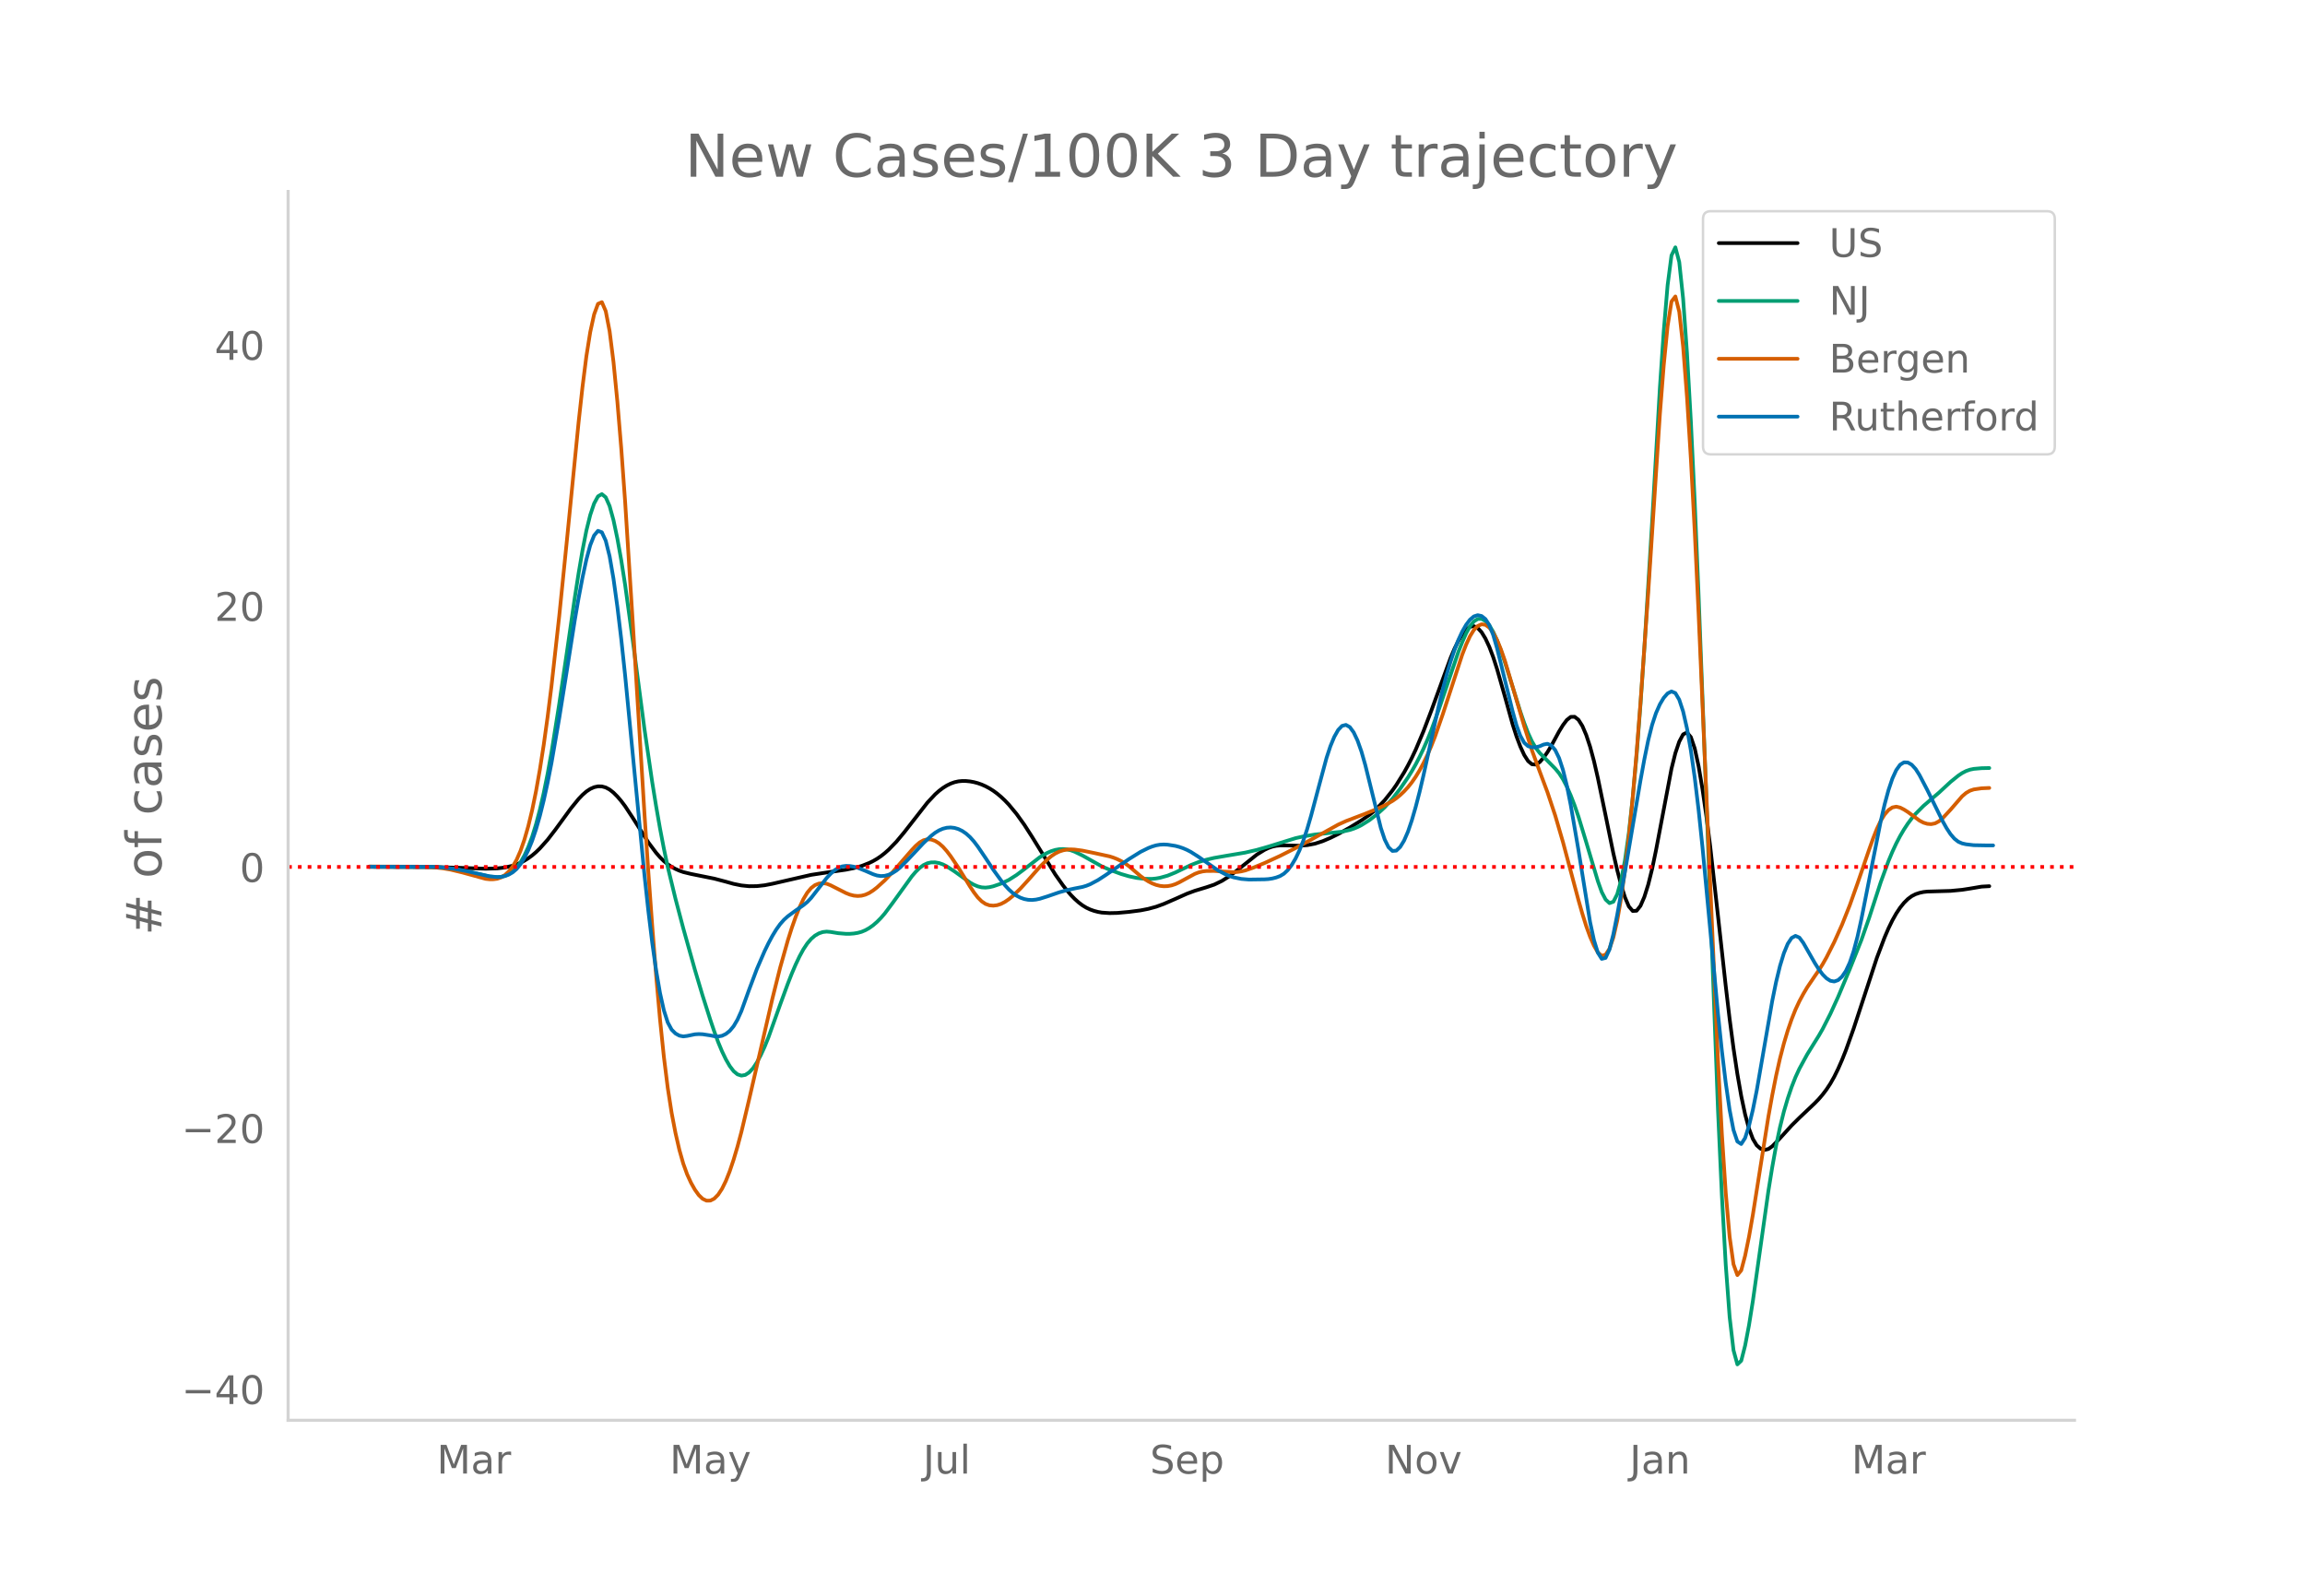 <svg height="864" viewBox="0 0 936 648" width="1248" xmlns="http://www.w3.org/2000/svg" xmlns:xlink="http://www.w3.org/1999/xlink"><defs><style>*{stroke-linecap:butt;stroke-linejoin:round}</style></defs><g id="figure_1"><path d="M0 648h936V0H0z" style="fill:#fff" id="patch_1"/><g id="axes_1"><path d="M117 576.72h725.4V77.76H117z" style="fill:none" id="patch_2"/><path clip-path="url(#pa9f55e42a8)" d="m149.973 352.016 26.756.083 9.443.273 11.017.391 4.722-.133 3.147-.37 3.148-.722 1.574-.528 1.574-.674 1.574-.826 1.574-.982 1.574-1.152 1.573-1.337 1.574-1.523 3.148-3.524 3.148-4.087 6.295-8.618 3.148-3.866 1.574-1.642 1.574-1.376 1.574-1.044 1.574-.7 1.573-.349 1.574.03 1.574.434 1.574.846 1.574 1.245 1.574 1.576 1.574 1.839 1.574 2.09 3.147 4.791 6.296 9.927 3.148 4.207 1.574 1.81 1.573 1.557 1.574 1.299 1.574 1.05 1.574.849 1.574.698 1.574.557 3.148.767 9.443 1.902 4.721 1.246 3.148.884 3.148.636 3.148.314 3.147-.039 3.148-.35 3.148-.607 15.739-3.62 6.295-.957 7.87-1.14 3.147-.632 3.148-.873 3.148-1.24 1.574-.773 1.574-.907 1.574-1.068 1.573-1.234 1.574-1.399 3.148-3.238 3.148-3.776 9.443-12.101 3.148-3.357 1.574-1.402 1.574-1.194 1.573-.985 1.574-.776 1.574-.564 1.574-.352 1.574-.148 1.574.023 1.574.156 1.574.286 1.573.418 1.574.557 1.574.697 1.574.839 1.574.99 1.574 1.155 1.574 1.319 1.574 1.484 1.573 1.65 3.148 3.795 3.148 4.389 3.148 4.902 9.443 15.311 3.148 4.456 1.574 2.005 1.573 1.82 1.574 1.624 1.574 1.416 1.574 1.19 1.574.962 1.574.742 1.574.56 1.574.416 1.574.28 3.147.206 3.148-.07 4.722-.42 4.721-.61 3.148-.621 3.148-.859 3.148-1.147 4.721-2.058 4.722-2.113 3.148-1.166 4.721-1.431 3.148-1.065 3.148-1.516 3.147-1.985 3.148-2.395 7.87-6.295 3.147-1.943 1.574-.745 1.574-.547 1.574-.342 1.574-.15 3.148.008 4.721.118 3.148-.238 3.148-.6 3.148-1.019 3.147-1.341 3.148-1.559 4.722-2.637 4.721-2.908 3.148-2.168 1.574-1.274 1.574-1.43 3.148-3.327 3.147-3.956 1.574-2.237 3.148-5.068 1.574-2.84 1.574-3.075 1.574-3.336 3.147-7.462 3.148-8.254 7.87-21.545 1.573-3.719 1.574-3.173 1.574-2.592 1.574-1.977 1.574-1.194 1.574-.24 1.574.746 1.573 1.716 1.574 2.595 1.574 3.385 1.574 4.157 1.574 4.884 3.148 11.03 3.147 11.331 1.574 4.899 1.574 4.176 1.574 3.416 1.574 2.459 1.574 1.304 1.574.11 1.574-1.014 1.574-1.797 1.573-2.236 1.574-2.607 3.148-5.812 1.574-2.561 1.574-2.087 1.574-1.247 1.574-.044 1.573 1.234 1.574 2.494 1.574 3.671 1.574 4.766 1.574 5.844 1.574 6.847 3.148 15.228 3.147 15.393 1.574 6.803 1.574 5.984 1.574 5.07 1.574 3.69 1.574 1.84 1.574-.102 1.573-1.993 1.574-3.628 1.574-5.005 1.574-6.332 1.574-7.56 6.295-33.163 1.574-6.308 1.574-4.676 1.574-2.953 1.574-.769 1.574 1.873 1.574 4.607 1.574 7.236 1.573 9.338 1.574 10.916 1.574 12.386 3.148 28.108 3.148 28.489 1.574 13.305 1.574 11.942 1.573 10.468 1.574 8.98 1.574 7.428 1.574 5.805 1.574 4.17 1.574 2.605 1.574 1.372 1.574.477 1.573-.35 1.574-1.116 3.148-3.265 4.722-5.19 3.147-3.113 6.296-5.964 1.574-1.63 1.574-1.837 1.574-2.074 1.573-2.391 1.574-2.785 1.574-3.195 1.574-3.595 1.574-3.947 3.148-8.802 9.443-28.761 3.148-8.314 1.574-3.653 1.573-3.231 1.574-2.796 1.574-2.365 1.574-1.952 1.574-1.559 1.574-1.17 1.574-.799 1.574-.523 1.573-.342 1.574-.18 9.444-.274 4.721-.447 3.148-.488 4.722-.8 3.147-.177h0" style="fill:none;stroke:#000;stroke-linecap:round;stroke-width:1.5" id="line2d_1"/><path clip-path="url(#pa9f55e42a8)" d="m149.973 351.921 25.182.08 4.721.307 4.722.592 4.722.9 9.443 2.134 3.148.24 1.574-.133 1.573-.42 1.574-.723 1.574-1.057 1.574-1.526 1.574-2.131 1.574-2.766 1.574-3.42 1.574-4.182 1.573-5.052 1.574-5.945 1.574-6.85 1.574-7.763 1.574-8.682 3.148-19.695 3.147-21.27 3.148-21.732 1.574-10.08 1.574-9.246 1.574-8.01 1.574-6.376 1.574-4.661 1.573-2.901 1.574-.915 1.574 1.299 1.574 3.557 1.574 5.729 1.574 7.468 1.574 8.775 1.574 9.995 3.147 22.91 4.722 35.756 3.148 21.535 1.574 9.722 1.574 8.986 1.573 8.215 1.574 7.437 3.148 12.957 3.148 11.94 4.721 16.847 3.148 10.56 3.148 9.869 1.574 4.633 1.574 4.283 1.574 3.79 1.573 3.268 1.574 2.726 1.574 2.07 1.574 1.3 1.574.508 1.574-.275 1.574-1.011 1.574-1.7 1.573-2.363 1.574-2.934 1.574-3.419 1.574-3.883 4.722-13.23 3.147-8.573 1.574-4.007 1.574-3.68 1.574-3.318 1.574-2.884 1.574-2.376 1.574-1.854 1.574-1.346 1.573-.908 1.574-.54 1.574-.184 1.574.136 3.148.515 3.148.256 1.574-.007 1.573-.121 1.574-.251 1.574-.429 1.574-.655 1.574-.89 1.574-1.128 1.574-1.36 1.574-1.59 1.573-1.822 3.148-4.2 7.87-10.916 1.573-1.836 1.574-1.547 1.574-1.158 1.574-.749 1.574-.351 1.574-.01 1.574.276 1.574.55 1.573.808 3.148 2.048 6.296 4.526 1.574.883 1.573.67 1.574.392 1.574.103 1.574-.171 1.574-.367 3.148-1.073 3.147-1.5 3.148-2.002 3.148-2.353 6.295-4.863 1.574-.982 1.574-.844 1.574-.676 1.574-.48 1.574-.279 1.574-.074 1.574.14 1.573.365 1.574.578 3.148 1.537 7.87 4.417 3.147 1.367 4.722 1.74 3.148.929 3.147.664 3.148.358 3.148.016 1.574-.156 1.574-.273 3.147-.884 3.148-1.283 6.296-3.027 3.147-1.217 3.148-.943 3.148-.73 4.722-.827 7.869-1.32 4.722-1.094 4.721-1.357 11.017-3.414 3.148-.703 4.722-.774 4.721-.5 6.296-.65 3.148-.705 1.574-.522 1.573-.653 1.574-.787 3.148-1.957 3.148-2.414 3.148-2.886 3.147-3.49 3.148-4.055 3.148-4.565 1.574-2.537 1.574-2.78 1.573-3.032 1.574-3.29 1.574-3.572 1.574-3.876 3.148-8.663 7.87-23.205 1.573-3.97 1.574-3.561 1.574-2.895 1.574-1.972 1.574-1 1.573-.033 1.574.887 1.574 1.766 1.574 2.635 1.574 3.471 1.574 4.145 1.574 4.655 6.295 20.152 1.574 4.567 1.574 4.094 1.574 3.405 1.574 2.674 1.574 2.002 4.721 4.759 1.574 1.6 1.574 1.89 1.574 2.425 1.574 3.004 1.574 3.553 1.574 4.072 1.573 4.585 3.148 10.356 4.722 15.813 1.574 4.416 1.574 3.045 1.573 1.462 1.574-.571 1.574-3.052 1.574-5.623 1.574-8.244 1.574-11.114 1.574-14.234 1.574-17.403 1.573-20.453 1.574-22.9 3.148-51.226 3.148-54.333 1.574-23.103 1.574-18.688 1.573-12.078 1.574-3.277 1.574 5.964 1.574 14.872 1.574 22.117 1.574 27.699 1.574 32.947 1.574 37.826 3.147 82.872 4.722 126.136 1.574 34.584 1.574 28.17 1.574 21.147 1.574 13.512 1.573 5.754 1.574-1.489 1.574-6.161 1.574-8.265 1.574-9.853 6.295-44.602 1.574-9.726 1.574-8.738 1.574-7.516 1.574-6.298 1.574-5.342 1.574-4.648 1.574-4.008 1.573-3.405 3.148-5.783 3.148-5.085 1.574-2.516 1.574-2.74 3.147-6.186 3.148-6.882 4.722-11.242 4.721-11.831 3.148-8.994 4.722-14.526 3.148-8.585 1.573-3.761 1.574-3.379 1.574-3.004 1.574-2.674 1.574-2.389 1.574-2.11 1.574-1.848 3.147-3.169 3.148-2.705 3.148-2.683 4.722-4.374 3.147-2.548 1.574-1.053 1.574-.813 1.574-.56 1.574-.325 3.148-.278 3.147-.07h0" style="fill:none;stroke:#009e73;stroke-linecap:round;stroke-width:1.5" id="line2d_2"/><path clip-path="url(#pa9f55e42a8)" d="m149.973 351.862 22.034.07 4.722.308 3.147.366 3.148.541 4.722 1.128 9.443 2.599 1.574.168 1.574-.003 1.574-.202 1.574-.531 1.573-.992 1.574-1.479 1.574-2.002 1.574-2.707 1.574-3.593 1.574-4.515 1.574-5.46 1.574-6.511 1.573-7.672 1.574-8.859 1.574-10.072 1.574-11.314 1.574-12.56 3.148-28.4 3.147-31.106 4.722-47.679 1.574-14.246 1.574-12.433 1.574-9.87 1.574-7.156 1.573-4.294 1.574-.69 1.574 3.654 1.574 8.147 1.574 12.49 1.574 16.088 1.574 18.937 1.574 21.637 3.147 49.71 4.722 77.26 1.574 23.624 1.574 21.841 1.574 19.991 1.574 17.794 1.573 15.252 1.574 12.64 1.574 10.14 1.574 8.203 1.574 6.827 1.574 5.564 1.574 4.358 1.574 3.434 1.573 2.795 1.574 2.195 1.574 1.515 1.574.755 1.574-.022 1.574-.801 1.574-1.59 1.574-2.392 1.573-3.194 1.574-3.98 1.574-4.681 1.574-5.3 1.574-5.9 3.148-13.235 9.443-40.928 3.148-12.571 3.147-11.154 1.574-4.96 1.574-4.464 1.574-3.94 1.574-3.322 1.574-2.616 1.574-1.892 1.574-1.193 1.573-.623 1.574-.18 1.574.238 1.574.618 6.296 3.192 1.574.622 1.573.4 1.574.156 1.574-.117 1.574-.414 1.574-.718 1.574-1.008 1.574-1.223 3.147-2.863 3.148-3.327 4.722-5.435 3.148-3.613 1.573-1.658 1.574-1.366 1.574-.897 1.574-.391 1.574.106 1.574.562 1.574.977 1.574 1.385 1.573 1.772 1.574 2.06 3.148 4.664 4.722 7.666 1.574 2.37 1.573 2.057 1.574 1.576 1.574 1.058 1.574.558 1.574.14 1.574-.195 1.574-.514 1.574-.822 1.573-1.076 1.574-1.275 3.148-3.045 3.148-3.442 4.721-5.359 3.148-3.099 1.574-1.3 1.574-1.044 1.574-.777 1.574-.516 1.574-.29 1.573-.1 1.574.071 3.148.429 4.722.966 6.295 1.376 1.574.5 1.574.628 1.574.764 1.574.939 1.574 1.153 4.721 4.017 1.574 1.146 1.574 1.003 1.574.824 1.574.609 1.574.387 1.574.165 1.573-.06 1.574-.291 1.574-.521 1.574-.734 6.296-3.424 1.573-.598 1.574-.387 1.574-.188 3.148-.016 7.87.511 1.573-.1 1.574-.233 1.574-.37 3.148-1.08 4.721-1.945 6.296-2.895 6.295-3.18 6.296-3.417 11.017-6.11 3.148-1.428 7.87-3.005 4.72-1.92 3.149-1.458 3.147-1.794 1.574-1.097 1.574-1.29 1.574-1.495 1.574-1.707 1.574-1.968 1.574-2.275 1.573-2.593 1.574-2.915 1.574-3.261 1.574-3.632 1.574-4.007 3.148-9.036 7.87-24.135 1.573-4.041 1.574-3.418 1.574-2.547 1.574-1.625 1.573-.703 1.574.223 1.574 1.153 1.574 2.085 1.574 2.994 1.574 3.802 1.574 4.505 3.147 10.56 4.722 16.08 3.148 9.841 3.148 8.563 3.147 8.425 3.148 9.462 3.148 10.785 6.295 23.58 1.574 5.494 1.574 5.032 1.574 4.334 1.574 3.59 1.574 2.743 1.574 1.394 1.574-.46 1.573-2.444 1.574-4.568 1.574-6.834 1.574-9.128 1.574-11.416 1.574-13.67 1.574-15.892 1.574-18.107 1.573-20.225 3.148-44.873 4.722-72.175 1.574-20.047 1.574-15.933 1.573-9.936 1.574-2.054 1.574 6.205 1.574 14.14 1.574 20.46 1.574 25.16 1.574 29.537 1.574 33.584 4.721 109.828 3.148 71.574 1.574 29.544 1.574 23.966 1.574 17.841 1.574 11.17 1.573 4.39 1.574-1.932 1.574-5.956 1.574-7.686 1.574-8.955 6.295-39.802 1.574-8.735 1.574-7.945 1.574-6.998 1.574-6.048 1.574-5.245 1.574-4.587 1.574-3.959 1.573-3.364 1.574-2.932 1.574-2.664 3.148-4.663 1.574-2.26 1.574-2.502 1.574-2.78 3.147-6.238 3.148-7.025 3.148-7.907 3.148-8.863 4.721-13.76 1.574-4.41 1.574-3.998 1.574-3.3 1.574-2.543 1.574-1.797 1.573-1.056 1.574-.318 1.574.371 1.574.808 1.574.996 4.722 3.486 1.573.826 1.574.484 1.574.128 1.574-.31 1.574-.828 1.574-1.325 3.148-3.395 4.721-5.453 1.574-1.34 1.574-.92 1.574-.527 3.148-.459 3.147-.141h0" style="fill:none;stroke:#d55e00;stroke-linecap:round;stroke-width:1.5" id="line2d_3"/><path clip-path="url(#pa9f55e42a8)" d="m149.973 351.927 25.182.059 4.721.284 4.722.559 4.722.864 9.443 2.142 3.148.313 1.574-.07 1.573-.333 1.574-.613 1.574-.919 1.574-1.356 1.574-1.924 1.574-2.518 1.574-3.132 1.574-3.841 1.573-4.649 1.574-5.476 1.574-6.315 1.574-7.161 1.574-8.011 3.148-18.187 3.147-19.67 3.148-20.02 1.574-9.11 1.574-8.26 1.574-7.31 1.574-5.879 1.574-3.96 1.573-1.87 1.574.587 1.574 3.416 1.574 6.318 1.574 9.113 1.574 11.376 1.574 13.109 1.574 14.734 7.869 81.266 1.574 14.525 1.574 12.892 1.574 11.116 1.574 9.175 1.573 7.068 1.574 4.927 1.574 2.918 1.574 1.567 1.574.873 1.574.31 1.574-.19 3.147-.656 1.574-.099 1.574.067 3.148.478 1.574.319 1.574.127 1.574-.29 1.573-.754 1.574-1.247 1.574-1.887 1.574-2.673 1.574-3.49 3.148-8.709 3.147-8.361 3.148-7.283 1.574-3.224 1.574-2.932 1.574-2.589 1.574-2.193 1.574-1.787 1.573-1.411 3.148-2.316 3.148-2.18 1.574-1.281 1.574-1.659 6.295-8.087 1.574-1.691 1.574-1.405 1.574-1.017 1.574-.608 1.574-.22 1.574.07 1.573.26 1.574.432 3.148 1.264 3.148 1.372 1.574.517 1.574.223 1.573-.1 1.574-.417 1.574-.716 1.574-.998 1.574-1.275 3.148-3.197 6.295-6.707 3.148-2.955 1.574-1.224 1.574-.958 1.574-.677 1.573-.396 1.574-.11 1.574.18 1.574.47 1.574.763 1.574 1.08 1.574 1.414 1.574 1.754 1.573 2.071 3.148 4.637 3.148 4.783 3.148 4.34 1.574 1.938 1.573 1.714 1.574 1.424 1.574 1.122 1.574.824 1.574.554 1.574.309 1.574.07 1.574-.157 1.573-.33 3.148-.989 4.722-1.63 3.148-.886 3.147-.685 3.148-.611 1.574-.47 1.574-.626 3.148-1.672 3.147-2.048 9.444-6.494 4.721-2.937 3.148-1.56 1.574-.62 1.574-.466 1.574-.274 1.574-.08 1.573.077 3.148.497 1.574.417 1.574.541 1.574.68 1.574.822 3.147 2.009 7.87 5.48 3.148 1.665 1.573.645 1.574.51 3.148.642 3.148.254 6.295-.092 1.574-.1 1.574-.242 1.574-.398 1.574-.589 1.574-.95 1.574-1.48 1.574-2.049 1.573-2.628 1.574-3.274 1.574-3.986 1.574-4.712 1.574-5.388 3.148-11.835 3.147-11.704 1.574-4.76 1.574-3.785 1.574-2.782 1.574-1.653 1.574-.397 1.574.885 1.574 2.15 1.573 3.336 1.574 4.438 1.574 5.526 6.296 25.478 1.574 4.728 1.573 3.157 1.574 1.488 1.574-.13 1.574-1.483 1.574-2.575 1.574-3.614 1.574-4.616 1.574-5.439 1.573-6.081 1.574-6.687 6.296-28.664 1.574-6.443 1.574-5.875 1.573-5.281 1.574-4.683 1.574-4.059 1.574-3.412 1.574-2.759 1.574-2.09 1.574-1.34 1.574-.51 1.573.34 1.574 1.248 1.574 2.46 1.574 3.976 1.574 5.424 4.722 19.137 1.573 6.401 1.574 5.68 1.574 4.31 1.574 2.814 1.574 1.407 1.574.462 1.574-.024 1.574-.418 1.574-.684 1.573-.315 1.574.693 1.574 1.865 1.574 3.23 1.574 4.786 1.574 6.382 1.574 7.882 3.147 18.337 4.722 29.234 1.574 7.315 1.574 5.095 1.574 2.522 1.574-.4 1.573-3.394 1.574-6.175 1.574-7.89 3.148-17.517 6.295-37.024 1.574-8.613 1.574-7.71 1.574-6.269 1.574-4.779 1.574-3.573 1.574-2.65 1.574-1.787 1.573-.818 1.574.667 1.574 2.666 1.574 4.77 1.574 6.872 1.574 8.966 1.574 11.05 1.574 13.132 1.573 15.088 3.148 33.475 3.148 34.132 1.574 14.995 1.574 13.065 1.574 10.99 1.574 8.198 1.573 4.686 1.574 1.031 1.574-2.432 1.574-4.94 1.574-6.49 1.574-7.849 6.295-36.359 1.574-7.733 1.574-6.484 1.574-5.164 1.574-3.826 1.574-2.39 1.574-.858 1.573.694 1.574 2.105 4.722 8.261 1.574 2.473 1.574 2.117 1.574 1.589 1.573 1 1.574.29 1.574-.548 1.574-1.408 1.574-2.305 1.574-3.377 1.574-4.625 1.574-5.91 1.573-7.098 4.722-23.949 3.148-15.883 1.574-6.818 1.574-5.8 1.573-4.673 1.574-3.44 1.574-2.186 1.574-.969 1.574.064 1.574.91 1.574 1.718 1.574 2.47 3.147 6.026 6.296 12.774 1.574 2.795 1.574 2.392 1.574 1.833 1.573 1.242 1.574.693 1.574.355 3.148.37 4.722.087 3.147.007h0" style="fill:none;stroke:#0072b2;stroke-linecap:round;stroke-width:1.5" id="line2d_4"/><path clip-path="url(#pa9f55e42a8)" d="M117 352.046h725.4" style="fill:none;stroke:red;stroke-dasharray:1.5,2.475;stroke-dashoffset:0;stroke-width:1.5" id="line2d_5"/><path d="M117 576.72V77.76" style="fill:none;stroke:#d3d3d3;stroke-linecap:square;stroke-linejoin:miter;stroke-width:1.25" id="patch_3"/><path d="M117 576.72h725.4" style="fill:none;stroke:#d3d3d3;stroke-linecap:square;stroke-linejoin:miter;stroke-width:1.25" id="patch_4"/><g id="matplotlib.axis_1"><g id="xtick_1"><g style="fill:#696969" transform="matrix(.16 0 0 -.16 177.374 598.378)" id="text_1"><defs><path d="M9.813 72.906h14.703l18.593-49.61 18.703 49.61h14.704V0H66.89v64.016l-18.797-50h-9.907l-18.796 50V0H9.813z" id="DejaVuSans-77"/><path d="M34.281 27.484q-10.89 0-15.093-2.484-4.204-2.484-4.204-8.5 0-4.781 3.157-7.594 3.156-2.797 8.562-2.797 7.485 0 12 5.297 4.516 5.297 4.516 14.078v2zm17.922 3.72V0H43.22v8.297Q40.14 3.328 35.547.953q-4.594-2.375-11.234-2.375-8.391 0-13.36 4.719Q6 8.016 6 15.922q0 9.219 6.172 13.906 6.187 4.688 18.437 4.688h12.61v.89q0 6.203-4.078 9.594-4.078 3.39-11.453 3.39-4.688 0-9.141-1.124-4.438-1.125-8.531-3.375v8.312q4.921 1.906 9.562 2.844 4.64.953 9.031.953 11.875 0 17.735-6.156 5.86-6.14 5.86-18.64z" id="DejaVuSans-97"/><path d="M41.11 46.297q-1.516.875-3.297 1.281Q36.03 48 33.89 48q-7.625 0-11.703-4.953-4.079-4.953-4.079-14.234V0H9.08v54.688h9.03v-8.5q2.844 4.984 7.375 7.39Q30.031 56 36.531 56q.922 0 2.047-.125 1.125-.11 2.484-.36z" id="DejaVuSans-114"/></defs><use xlink:href="#DejaVuSans-77"/><use x="86.279" xlink:href="#DejaVuSans-97"/><use x="147.559" xlink:href="#DejaVuSans-114"/></g></g><g id="xtick_2"><g style="fill:#696969" transform="matrix(.16 0 0 -.16 271.934 598.378)" id="text_2"><defs><path d="M32.172-5.078q-3.797-9.766-7.422-12.735-3.61-2.984-9.656-2.984H7.906v7.516h5.282q3.703 0 5.75 1.765Q21-9.766 23.483-3.219l1.61 4.094-22.11 53.813H12.5l17.094-42.766 17.093 42.766h9.516z" id="DejaVuSans-121"/></defs><use xlink:href="#DejaVuSans-77"/><use x="86.279" xlink:href="#DejaVuSans-97"/><use x="147.559" xlink:href="#DejaVuSans-121"/></g></g><g id="xtick_3"><g style="fill:#696969" transform="matrix(.16 0 0 -.16 374.828 598.378)" id="text_3"><defs><path d="M9.813 72.906h9.859V5.078q0-13.187-5-19.14-5-5.954-16.094-5.954h-3.75v8.297h3.078q6.531 0 9.219 3.672Q9.813-4.39 9.813 5.078z" id="DejaVuSans-74"/><path d="M8.5 21.578v33.11h8.984V21.922q0-7.766 3.016-11.656 3.031-3.875 9.094-3.875 7.265 0 11.484 4.64 4.234 4.64 4.234 12.656v31h8.985V0h-8.984v8.406Q42.047 3.422 37.718 1q-4.313-2.422-10.032-2.422-9.421 0-14.312 5.86Q8.5 10.296 8.5 21.578zM31.11 56z" id="DejaVuSans-117"/><path d="M9.422 75.984h8.984V0H9.422z" id="DejaVuSans-108"/></defs><use xlink:href="#DejaVuSans-74"/><use x="29.492" xlink:href="#DejaVuSans-117"/><use x="92.871" xlink:href="#DejaVuSans-108"/></g></g><g id="xtick_4"><g style="fill:#696969" transform="matrix(.16 0 0 -.16 466.98 598.378)" id="text_4"><defs><path d="M53.516 70.516V60.89q-5.61 2.687-10.594 4-4.984 1.328-9.625 1.328-8.047 0-12.422-3.125t-4.375-8.89q0-4.845 2.906-7.313 2.907-2.453 11.016-3.97l5.953-1.218q11.031-2.11 16.281-7.406 5.25-5.297 5.25-14.172 0-10.61-7.11-16.078-7.093-5.469-20.812-5.469-5.172 0-11.015 1.172Q13.14.922 6.89 3.219v10.156q6-3.36 11.765-5.078 5.766-1.703 11.328-1.703 8.438 0 13.032 3.312 4.593 3.328 4.593 9.485 0 5.359-3.297 8.39-3.296 3.032-10.812 4.547L27.484 33.5q-11.03 2.188-15.968 6.875-4.922 4.688-4.922 13.047 0 9.672 6.812 15.234 6.813 5.563 18.766 5.563 5.14 0 10.453-.938 5.328-.922 10.89-2.765z" id="DejaVuSans-83"/><path d="M56.203 29.594v-4.39H14.891q.593-9.282 5.593-14.142 5-4.859 13.938-4.859 5.172 0 10.031 1.266 4.86 1.265 9.656 3.812v-8.5Q49.266.734 44.187-.344 39.11-1.422 33.892-1.422q-13.094 0-20.735 7.61-7.64 7.625-7.64 20.625 0 13.421 7.25 21.296Q20.016 56 32.328 56q11.031 0 17.453-7.11 6.422-7.093 6.422-19.296zm-8.984 2.64q-.094 7.36-4.125 11.75-4.032 4.407-10.672 4.407-7.516 0-12.031-4.25-4.516-4.25-5.203-11.97z" id="DejaVuSans-101"/><path d="M18.11 8.203v-29H9.077v75.484h9.031v-8.296q2.844 4.875 7.157 7.234Q29.594 56 35.594 56q9.968 0 16.187-7.906 6.235-7.907 6.235-20.797T51.78 6.484q-6.218-7.906-16.187-7.906-6 0-10.328 2.375-4.313 2.375-7.157 7.25zm30.578 19.094q0 9.906-4.079 15.547-4.078 5.64-11.203 5.64-7.14 0-11.218-5.64-4.079-5.64-4.079-15.547 0-9.906 4.078-15.547 4.079-5.64 11.22-5.64 7.124 0 11.202 5.64t4.078 15.547z" id="DejaVuSans-112"/></defs><use xlink:href="#DejaVuSans-83"/><use x="63.477" xlink:href="#DejaVuSans-101"/><use x="125" xlink:href="#DejaVuSans-112"/></g></g><g id="xtick_5"><g style="fill:#696969" transform="matrix(.16 0 0 -.16 562.452 598.378)" id="text_5"><defs><path d="M9.813 72.906h13.28l32.329-60.984v60.984h9.562V0h-13.28L19.39 60.984V0H9.813z" id="DejaVuSans-78"/><path d="M30.61 48.39q-7.22 0-11.422-5.64-4.204-5.64-4.204-15.453 0-9.813 4.172-15.453 4.188-5.64 11.453-5.64 7.188 0 11.375 5.655 4.203 5.672 4.203 15.438 0 9.719-4.203 15.406-4.187 5.688-11.375 5.688zm0 7.61q11.718 0 18.406-7.625 6.703-7.61 6.703-21.078 0-13.422-6.703-21.078-6.688-7.64-18.407-7.64-11.765 0-18.437 7.64-6.656 7.656-6.656 21.078 0 13.469 6.656 21.078Q18.844 56 30.609 56z" id="DejaVuSans-111"/><path d="M2.984 54.688H12.5L29.594 8.797l17.093 45.89h9.516L35.687 0H23.485z" id="DejaVuSans-118"/></defs><use xlink:href="#DejaVuSans-78"/><use x="74.805" xlink:href="#DejaVuSans-111"/><use x="135.986" xlink:href="#DejaVuSans-118"/></g></g><g id="xtick_6"><g style="fill:#696969" transform="matrix(.16 0 0 -.16 661.741 598.378)" id="text_6"><defs><path d="M54.89 33.016V0h-8.984v32.719q0 7.765-3.031 11.61-3.031 3.858-9.078 3.858-7.281 0-11.484-4.64-4.204-4.625-4.204-12.64V0H9.08v54.688h9.03v-8.5q3.235 4.937 7.594 7.374Q30.078 56 35.797 56q9.422 0 14.25-5.828 4.844-5.828 4.844-17.156z" id="DejaVuSans-110"/></defs><use xlink:href="#DejaVuSans-74"/><use x="29.492" xlink:href="#DejaVuSans-97"/><use x="90.771" xlink:href="#DejaVuSans-110"/></g></g><g id="xtick_7"><g style="fill:#696969" transform="matrix(.16 0 0 -.16 751.839 598.378)" id="text_7"><use xlink:href="#DejaVuSans-77"/><use x="86.279" xlink:href="#DejaVuSans-97"/><use x="147.559" xlink:href="#DejaVuSans-114"/></g></g></g><g id="matplotlib.axis_2"><g id="ytick_1"><g style="fill:#696969" transform="matrix(.16 0 0 -.16 73.733 570.137)" id="text_8"><defs><path d="M10.594 35.5h62.593v-8.297H10.594z" id="DejaVuSans-8722"/><path d="M37.797 64.313 12.89 25.39h24.906zm-2.594 8.593H47.61V25.391h10.407v-8.203H47.609V0h-9.812v17.188H4.89v9.515z" id="DejaVuSans-52"/><path d="M31.781 66.406q-7.61 0-11.453-7.5Q16.5 51.422 16.5 36.375q0-14.984 3.828-22.484 3.844-7.5 11.453-7.5 7.672 0 11.5 7.5 3.844 7.5 3.844 22.484 0 15.047-3.844 22.531-3.828 7.5-11.5 7.5zm0 7.813q12.266 0 18.735-9.703 6.468-9.688 6.468-28.141 0-18.406-6.468-28.11-6.47-9.687-18.735-9.687-12.25 0-18.718 9.688-6.47 9.703-6.47 28.109 0 18.453 6.47 28.14Q19.53 74.22 31.78 74.22z" id="DejaVuSans-48"/></defs><use xlink:href="#DejaVuSans-8722"/><use x="83.789" xlink:href="#DejaVuSans-52"/><use x="147.412" xlink:href="#DejaVuSans-48"/></g></g><g id="ytick_2"><g style="fill:#696969" transform="matrix(.16 0 0 -.16 73.733 464.13)" id="text_9"><defs><path d="M19.188 8.297h34.421V0H7.33v8.297q5.609 5.812 15.296 15.594 9.703 9.797 12.188 12.64 4.734 5.313 6.609 9 1.89 3.688 1.89 7.25 0 5.813-4.078 9.469-4.078 3.672-10.625 3.672-4.64 0-9.797-1.61-5.14-1.609-11-4.89v9.969Q13.767 71.78 18.938 73q5.188 1.219 9.485 1.219 11.328 0 18.062-5.672 6.735-5.656 6.735-15.125 0-4.5-1.688-8.531-1.672-4.016-6.125-9.485-1.218-1.422-7.765-8.187-6.532-6.766-18.453-18.922z" id="DejaVuSans-50"/></defs><use xlink:href="#DejaVuSans-8722"/><use x="83.789" xlink:href="#DejaVuSans-50"/><use x="147.412" xlink:href="#DejaVuSans-48"/></g></g><g id="ytick_3"><use xlink:href="#DejaVuSans-48" style="fill:#696969" transform="matrix(.16 0 0 -.16 97.32 358.125)" id="text_10"/></g><g id="ytick_4"><g style="fill:#696969" transform="matrix(.16 0 0 -.16 87.14 252.12)" id="text_11"><use xlink:href="#DejaVuSans-50"/><use x="63.623" xlink:href="#DejaVuSans-48"/></g></g><g id="ytick_5"><g style="fill:#696969" transform="matrix(.16 0 0 -.16 87.14 146.113)" id="text_12"><use xlink:href="#DejaVuSans-52"/><use x="63.623" xlink:href="#DejaVuSans-48"/></g></g><g style="fill:#696969" transform="matrix(0 -.2 -.2 0 65.573 379.813)" id="text_13"><defs><path d="M51.125 44H36.922l-4.11-16.313h14.313zm-7.328 27.781-5.078-20.265h14.265L58.11 71.78h7.813L60.89 51.516h15.234V44h-17.14l-4-16.313h15.53V20.22H53.079L48 0h-7.813l5.032 20.219H30.906L25.875 0h-7.86l5.079 20.219H7.719v7.468h17.187L29 44H13.281v7.516h17.625l4.985 20.265z" id="DejaVuSans-35"/><path d="M37.11 75.984V68.5h-8.594q-4.828 0-6.72-1.953-1.874-1.953-1.874-7.031v-4.828h14.797v-6.985H19.922V0H10.89v47.703H2.297v6.984h8.594V58.5q0 9.125 4.25 13.297 4.25 4.187 13.468 4.187z" id="DejaVuSans-102"/><path d="M48.781 52.594v-8.407q-3.812 2.11-7.64 3.157-3.828 1.047-7.735 1.047-8.75 0-13.593-5.547-4.829-5.532-4.829-15.547 0-10.016 4.829-15.563 4.843-5.53 13.593-5.53 3.907 0 7.735 1.046 3.828 1.047 7.64 3.156V2.094Q45.016.344 40.984-.531q-4.015-.89-8.562-.89-12.36 0-19.64 7.765-7.266 7.765-7.266 20.953 0 13.375 7.343 21.031Q20.22 56 33.016 56q4.14 0 8.093-.86 3.953-.843 7.672-2.546z" id="DejaVuSans-99"/><path d="M44.281 53.078v-8.5q-3.797 1.953-7.906 2.922-4.094.984-8.5.984-6.688 0-10.031-2.047-3.344-2.046-3.344-6.156 0-3.125 2.39-4.906 2.391-1.781 9.626-3.39l3.078-.688q9.562-2.047 13.593-5.781 4.032-3.735 4.032-10.422 0-7.625-6.032-12.078-6.03-4.438-16.578-4.438-4.39 0-9.156.86Q10.688.296 5.422 2v9.281q4.984-2.594 9.812-3.89 4.829-1.282 9.579-1.282 6.343 0 9.75 2.172 3.421 2.172 3.421 6.125 0 3.656-2.468 5.61-2.453 1.953-10.813 3.765l-3.125.735q-8.344 1.75-12.062 5.39-3.704 3.64-3.704 9.985 0 7.718 5.47 11.906Q16.75 56 26.811 56q4.97 0 9.36-.734 4.406-.72 8.11-2.188z" id="DejaVuSans-115"/></defs><use xlink:href="#DejaVuSans-35"/><use x="83.789" xlink:href="#DejaVuSans-32"/><use x="115.576" xlink:href="#DejaVuSans-111"/><use x="176.758" xlink:href="#DejaVuSans-102"/><use x="211.963" xlink:href="#DejaVuSans-32"/><use x="243.75" xlink:href="#DejaVuSans-99"/><use x="298.73" xlink:href="#DejaVuSans-97"/><use x="360.01" xlink:href="#DejaVuSans-115"/><use x="412.109" xlink:href="#DejaVuSans-101"/><use x="473.633" xlink:href="#DejaVuSans-115"/></g></g><g style="fill:#696969" transform="matrix(.24 0 0 -.24 278.113 71.76)" id="text_14"><defs><path d="M4.203 54.688h8.985l11.234-42.672 11.172 42.672h10.593l11.235-42.672 11.187 42.672h8.985L63.28 0H52.688L40.922 44.828 29.109 0H18.5z" id="DejaVuSans-119"/><path d="M64.406 67.281v-10.39q-4.984 4.64-10.625 6.922-5.64 2.296-11.984 2.296-12.5 0-19.14-7.64-6.641-7.64-6.641-22.094 0-14.406 6.64-22.047 6.64-7.64 19.14-7.64 6.345 0 11.985 2.296 5.64 2.297 10.625 6.938V5.609Q59.234 2.094 53.437.33q-5.78-1.75-12.218-1.75-16.563 0-26.094 10.124-9.516 10.14-9.516 27.672 0 17.578 9.516 27.703 9.531 10.14 26.094 10.14 6.531 0 12.312-1.734 5.797-1.734 10.875-5.203z" id="DejaVuSans-67"/><path d="M25.39 72.906h8.297L8.297-9.28H0z" id="DejaVuSans-47"/><path d="M12.406 8.297h16.11v55.625l-17.532-3.516v8.985l17.438 3.515h9.86V8.296H54.39V0H12.406z" id="DejaVuSans-49"/><path d="M9.813 72.906h9.859V42.094L52.39 72.906h12.703L28.906 38.922 67.672 0H54.688L19.672 35.11V0h-9.86z" id="DejaVuSans-75"/><path d="M40.578 39.313Q47.656 37.797 51.625 33q3.984-4.781 3.984-11.813 0-10.78-7.422-16.703-7.421-5.906-21.093-5.906-4.578 0-9.438.906-4.86.907-10.031 2.72v9.515q4.094-2.39 8.969-3.61 4.89-1.218 10.218-1.218 9.266 0 14.125 3.656 4.86 3.656 4.86 10.64 0 6.454-4.516 10.079-4.515 3.64-12.562 3.64h-8.5v8.11h8.89q7.266 0 11.125 2.906 3.86 2.906 3.86 8.375 0 5.61-3.985 8.61-3.968 3.015-11.39 3.015-4.063 0-8.703-.89-4.641-.876-10.203-2.72v8.782q5.624 1.562 10.53 2.344 4.907.78 9.25.78 11.235 0 17.766-5.109 6.547-5.093 6.547-13.78 0-6.063-3.468-10.235-3.47-4.172-9.86-5.782z" id="DejaVuSans-51"/><path d="M19.672 64.797V8.109h11.922q15.093 0 22.093 6.829 7 6.843 7 21.593 0 14.64-7 21.453-7 6.813-22.093 6.813zm-9.86 8.11h20.266q21.188 0 31.094-8.813 9.922-8.813 9.922-27.563 0-18.86-9.969-27.703Q51.172 0 30.078 0H9.813z" id="DejaVuSans-68"/><path d="M18.313 70.219V54.688h18.5v-6.985h-18.5V18.016q0-6.688 1.828-8.594 1.828-1.906 7.453-1.906h9.218V0h-9.218q-10.407 0-14.36 3.875-3.953 3.89-3.953 14.14v29.688H2.687v6.984h6.594V70.22z" id="DejaVuSans-116"/><path d="M9.422 54.688h8.984V-.984q0-10.438-3.984-15.125-3.969-4.688-12.813-4.688h-3.421v7.61H.594q5.125 0 6.968 2.374 1.86 2.36 1.86 9.829zm0 21.296h8.984v-11.39H9.422z" id="DejaVuSans-106"/></defs><use xlink:href="#DejaVuSans-78"/><use x="74.805" xlink:href="#DejaVuSans-101"/><use x="136.328" xlink:href="#DejaVuSans-119"/><use x="218.115" xlink:href="#DejaVuSans-32"/><use x="249.902" xlink:href="#DejaVuSans-67"/><use x="319.727" xlink:href="#DejaVuSans-97"/><use x="381.006" xlink:href="#DejaVuSans-115"/><use x="433.105" xlink:href="#DejaVuSans-101"/><use x="494.629" xlink:href="#DejaVuSans-115"/><use x="546.729" xlink:href="#DejaVuSans-47"/><use x="580.42" xlink:href="#DejaVuSans-49"/><use x="644.043" xlink:href="#DejaVuSans-48"/><use x="707.666" xlink:href="#DejaVuSans-48"/><use x="771.289" xlink:href="#DejaVuSans-75"/><use x="836.865" xlink:href="#DejaVuSans-32"/><use x="868.652" xlink:href="#DejaVuSans-51"/><use x="932.275" xlink:href="#DejaVuSans-32"/><use x="964.063" xlink:href="#DejaVuSans-68"/><use x="1041.064" xlink:href="#DejaVuSans-97"/><use x="1102.344" xlink:href="#DejaVuSans-121"/><use x="1161.523" xlink:href="#DejaVuSans-32"/><use x="1193.311" xlink:href="#DejaVuSans-116"/><use x="1232.52" xlink:href="#DejaVuSans-114"/><use x="1273.633" xlink:href="#DejaVuSans-97"/><use x="1334.912" xlink:href="#DejaVuSans-106"/><use x="1362.695" xlink:href="#DejaVuSans-101"/><use x="1424.219" xlink:href="#DejaVuSans-99"/><use x="1479.199" xlink:href="#DejaVuSans-116"/><use x="1518.408" xlink:href="#DejaVuSans-111"/><use x="1579.59" xlink:href="#DejaVuSans-114"/><use x="1620.703" xlink:href="#DejaVuSans-121"/></g><g id="legend_1"><path d="M694.75 184.5H831.2q3.2 0 3.2-3.2V88.96q0-3.2-3.2-3.2H694.75q-3.2 0-3.2 3.2v92.34q0 3.2 3.2 3.2z" style="fill:none;opacity:.8;stroke:#ccc;stroke-linejoin:miter" id="patch_5"/><path d="M697.95 98.718h32" style="fill:none;stroke:#000;stroke-linecap:round;stroke-width:1.5" id="line2d_6"/><g style="fill:#696969" transform="matrix(.16 0 0 -.16 742.75 104.317)" id="text_15"><defs><path d="M8.688 72.906h9.921V28.61q0-11.718 4.235-16.875 4.25-5.14 13.781-5.14 9.469 0 13.719 5.14 4.25 5.157 4.25 16.875v44.297H64.5V27.391q0-14.25-7.063-21.532-7.046-7.28-20.812-7.28-13.828 0-20.89 7.28-7.047 7.282-7.047 21.532z" id="DejaVuSans-85"/></defs><use xlink:href="#DejaVuSans-85"/><use x="73.193" xlink:href="#DejaVuSans-83"/></g><path d="M697.95 122.203h32" style="fill:none;stroke:#009e73;stroke-linecap:round;stroke-width:1.5" id="line2d_8"/><g style="fill:#696969" transform="matrix(.16 0 0 -.16 742.75 127.802)" id="text_16"><use xlink:href="#DejaVuSans-78"/><use x="74.805" xlink:href="#DejaVuSans-74"/></g><path d="M697.95 145.688h32" style="fill:none;stroke:#d55e00;stroke-linecap:round;stroke-width:1.5" id="line2d_10"/><g style="fill:#696969" transform="matrix(.16 0 0 -.16 742.75 151.287)" id="text_17"><defs><path d="M19.672 34.813V8.108H35.5q7.953 0 11.781 3.297 3.844 3.297 3.844 10.078 0 6.844-3.844 10.078-3.828 3.25-11.781 3.25zm0 29.984V42.828h14.61q7.218 0 10.75 2.703 3.546 2.719 3.546 8.282 0 5.515-3.547 8.25-3.531 2.734-10.75 2.734zm-9.86 8.11h25.204q11.28 0 17.375-4.688Q58.5 63.53 58.5 54.89q0-6.703-3.125-10.657-3.125-3.953-9.188-4.922 7.282-1.562 11.313-6.53 4.031-4.954 4.031-12.376 0-9.765-6.64-15.093Q48.25 0 35.984 0H9.812z" id="DejaVuSans-66"/><path d="M45.406 27.984q0 9.766-4.031 15.125-4.016 5.375-11.297 5.375-7.219 0-11.25-5.375-4.031-5.359-4.031-15.125 0-9.718 4.031-15.093t11.25-5.375q7.281 0 11.297 5.375 4.031 5.375 4.031 15.093zm8.985-21.203q0-13.953-6.203-20.765Q42-20.797 29.203-20.797q-4.734 0-8.937.703-4.203.703-8.157 2.172v8.735q3.954-2.141 7.813-3.157 3.86-1.031 7.86-1.031 8.843 0 13.234 4.61 4.39 4.609 4.39 13.937v4.453q-2.781-4.844-7.125-7.234Q33.938 0 27.875 0 17.828 0 11.672 7.656q-6.156 7.672-6.156 20.328 0 12.688 6.156 20.344Q17.828 56 27.875 56q6.063 0 10.406-2.39 4.344-2.391 7.125-7.22v8.297h8.985z" id="DejaVuSans-103"/></defs><use xlink:href="#DejaVuSans-66"/><use x="68.604" xlink:href="#DejaVuSans-101"/><use x="130.127" xlink:href="#DejaVuSans-114"/><use x="169.49" xlink:href="#DejaVuSans-103"/><use x="232.967" xlink:href="#DejaVuSans-101"/><use x="294.49" xlink:href="#DejaVuSans-110"/></g><path d="M697.95 169.173h32" style="fill:none;stroke:#0072b2;stroke-linecap:round;stroke-width:1.5" id="line2d_12"/><g style="fill:#696969" transform="matrix(.16 0 0 -.16 742.75 174.773)" id="text_18"><defs><path d="M44.39 34.188q3.172-1.079 6.172-4.594 3-3.516 6.032-9.672L66.609 0H56l-9.313 18.703q-3.624 7.328-7.015 9.719-3.39 2.39-9.25 2.39h-10.75V0h-9.86v72.906h22.266q12.5 0 18.656-5.234 6.157-5.219 6.157-15.766 0-6.89-3.203-11.437-3.204-4.532-9.297-6.282zM19.673 64.797V38.922h12.406q7.125 0 10.766 3.297 3.64 3.297 3.64 9.687 0 6.39-3.64 9.64-3.64 3.25-10.766 3.25z" id="DejaVuSans-82"/><path d="M54.89 33.016V0h-8.984v32.719q0 7.765-3.031 11.61-3.031 3.858-9.078 3.858-7.281 0-11.484-4.64-4.204-4.625-4.204-12.64V0H9.08v75.984h9.03V46.188q3.235 4.937 7.594 7.374Q30.078 56 35.797 56q9.422 0 14.25-5.828 4.844-5.828 4.844-17.156z" id="DejaVuSans-104"/><path d="M45.406 46.39v29.594h8.985V0h-8.985v8.203Q42.578 3.328 38.25.953q-4.313-2.375-10.375-2.375-9.906 0-16.14 7.906-6.22 7.922-6.22 20.813 0 12.89 6.22 20.797Q17.968 56 27.874 56q6.063 0 10.375-2.375 4.328-2.36 7.156-7.234zm-30.61-19.093q0-9.906 4.079-15.547 4.078-5.64 11.203-5.64 7.125 0 11.219 5.64 4.11 5.64 4.11 15.547 0 9.906-4.11 15.547-4.094 5.64-11.219 5.64-7.125 0-11.203-5.64-4.078-5.64-4.078-15.547z" id="DejaVuSans-100"/></defs><use xlink:href="#DejaVuSans-82"/><use x="64.982" xlink:href="#DejaVuSans-117"/><use x="128.361" xlink:href="#DejaVuSans-116"/><use x="167.57" xlink:href="#DejaVuSans-104"/><use x="230.949" xlink:href="#DejaVuSans-101"/><use x="292.473" xlink:href="#DejaVuSans-114"/><use x="333.586" xlink:href="#DejaVuSans-102"/><use x="368.791" xlink:href="#DejaVuSans-111"/><use x="429.973" xlink:href="#DejaVuSans-114"/><use x="469.336" xlink:href="#DejaVuSans-100"/></g></g></g></g><defs><clipPath id="pa9f55e42a8"><path d="M117 77.76h725.4v498.96H117z"/></clipPath></defs></svg>